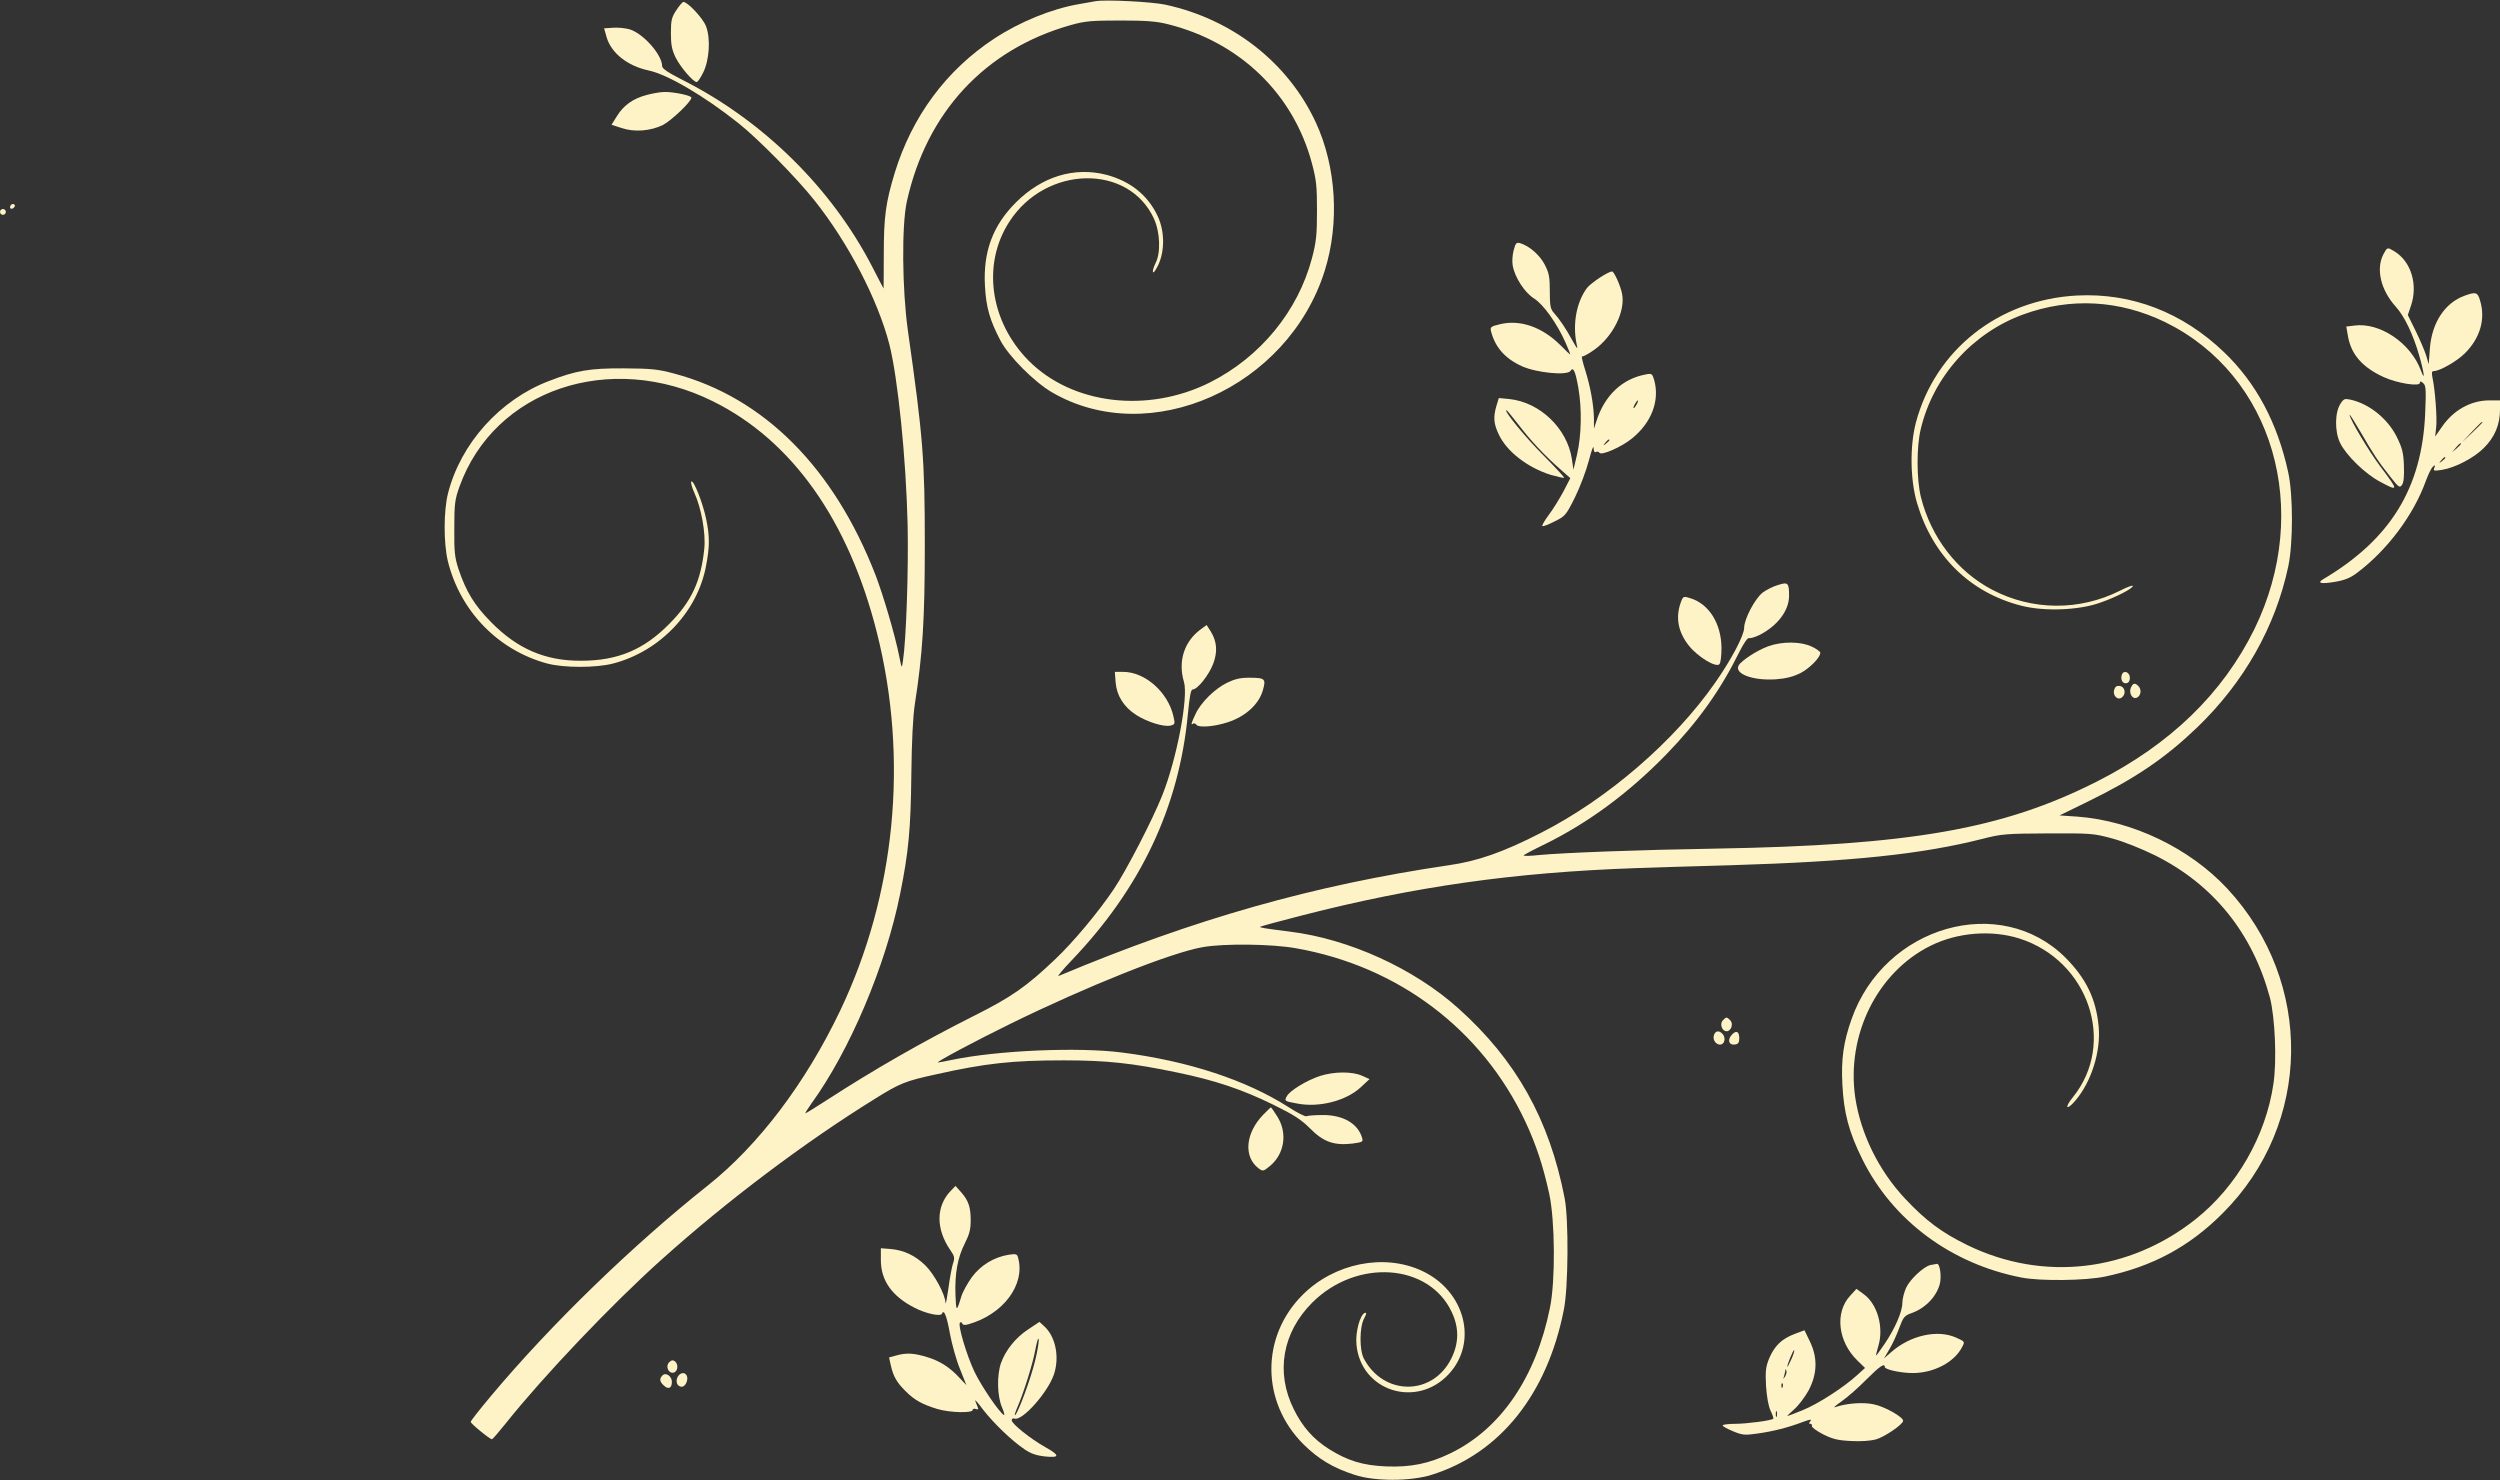 <?xml version="1.0" standalone="no"?>
<!DOCTYPE svg PUBLIC "-//W3C//DTD SVG 20010904//EN"
 "http://www.w3.org/TR/2001/REC-SVG-20010904/DTD/svg10.dtd">
<svg version="1.0" xmlns="http://www.w3.org/2000/svg"
 width="1280pt" height="758pt" viewBox="0 0 1280 758"
 preserveAspectRatio="xMidYMid meet">
<rect x="0" y="0" width="1280" height="758" fill="#333333" stroke="none"/>
<g transform="translate(0,758) scale(0.1,-0.1)"
fill="#fef3c7e6" stroke="none">
<path d="M5610 7574 c-14 -2 -52 -9 -85 -15 -141 -24 -304 -91 -435 -177 -246
-162 -420 -398 -509 -687 -46 -152 -56 -223 -56 -417 0 -97 -1 -176 -1 -175
-1 1 -27 50 -57 109 -208 404 -559 750 -973 959 -75 38 -104 58 -104 71 0 58
-98 168 -167 188 -21 6 -59 10 -84 8 l-46 -3 13 -46 c24 -81 107 -147 216
-170 97 -21 283 -130 458 -269 100 -79 300 -282 390 -396 173 -217 325 -509
384 -739 43 -171 85 -580 93 -920 5 -228 -7 -589 -24 -700 -6 -40 -6 -40 -20
30 -21 105 -81 308 -120 410 -214 551 -572 910 -1030 1032 -85 23 -118 26
-258 27 -176 1 -245 -11 -385 -65 -251 -96 -451 -320 -516 -574 -23 -91 -23
-256 -1 -348 63 -256 257 -456 508 -524 86 -23 252 -23 339 0 240 63 431 264
475 500 19 98 19 153 0 242 -17 81 -63 197 -75 190 -5 -3 2 -29 15 -58 36 -79
59 -207 51 -286 -17 -167 -66 -272 -180 -386 -130 -132 -264 -188 -451 -188
-182 -1 -325 60 -460 197 -86 87 -128 156 -167 271 -20 61 -23 89 -22 210 0
124 3 148 26 212 178 499 772 700 1299 438 404 -200 694 -609 839 -1185 163
-647 95 -1341 -189 -1936 -177 -370 -417 -687 -676 -893 -388 -308 -805 -713
-1110 -1077 -58 -69 -105 -129 -105 -134 0 -9 99 -90 109 -89 3 0 35 37 71 82
193 242 541 608 795 836 337 303 733 601 1096 826 127 79 154 90 310 124 253
57 393 72 654 72 221 0 352 -14 581 -62 194 -40 332 -86 491 -164 106 -52 144
-76 191 -123 68 -69 123 -88 217 -77 51 7 55 9 49 29 -21 73 -97 118 -203 117
-39 0 -76 -3 -81 -6 -6 -4 -47 17 -92 46 -217 139 -515 237 -853 280 -225 29
-636 11 -868 -37 -38 -8 -71 -14 -75 -14 -13 1 193 111 373 199 394 193 824
365 985 392 108 19 354 16 475 -6 524 -92 953 -416 1175 -888 55 -118 90 -224
122 -369 30 -139 32 -445 4 -583 -72 -357 -252 -621 -510 -746 -110 -53 -203
-72 -329 -67 -120 5 -197 29 -293 89 -80 51 -135 113 -180 204 -94 189 -58
393 95 546 228 227 599 201 715 -51 37 -80 36 -157 -4 -237 -96 -191 -346
-190 -447 1 -23 43 -23 160 1 205 13 24 14 32 4 29 -24 -8 -49 -98 -43 -161
21 -240 309 -331 474 -151 150 164 81 425 -138 527 -194 91 -449 40 -612 -123
-215 -215 -212 -549 5 -765 76 -75 150 -120 261 -156 101 -34 287 -34 395 0
349 109 592 412 677 846 23 114 25 463 4 570 -78 403 -248 707 -545 973 -228
204 -558 354 -861 392 -129 16 -158 21 -153 25 2 2 100 29 218 59 574 147
1078 219 1700 241 85 3 306 10 490 15 626 19 979 56 1294 136 93 24 119 26
331 27 221 1 234 0 330 -26 59 -16 149 -52 220 -87 298 -149 498 -398 587
-728 26 -100 36 -322 18 -441 -39 -267 -188 -526 -398 -693 -341 -271 -781
-321 -1167 -134 -133 65 -214 125 -320 238 -135 143 -228 332 -256 518 -47
321 113 643 386 778 137 68 310 82 454 37 355 -113 498 -536 274 -813 -45 -55
-33 -71 13 -17 83 98 131 253 119 380 -13 140 -64 245 -169 351 -334 334 -928
164 -1096 -314 -41 -116 -54 -204 -47 -334 7 -145 33 -244 102 -383 155 -313
454 -536 815 -606 98 -19 328 -16 428 5 242 51 432 153 603 325 457 457 467
1181 24 1660 -193 208 -487 349 -770 370 l-90 6 145 71 c242 118 395 222 559
379 240 231 401 515 467 825 25 119 25 363 0 480 -55 254 -164 459 -329 617
-213 204 -473 304 -752 290 -401 -21 -727 -278 -826 -652 -31 -121 -29 -290 6
-410 80 -271 271 -460 537 -527 117 -29 291 -23 400 16 84 29 168 73 168 86 0
5 -30 -6 -67 -25 -206 -103 -447 -102 -652 5 -180 94 -314 268 -366 475 -22
89 -23 256 -1 347 63 268 264 493 525 588 241 88 493 74 726 -39 554 -271 755
-962 458 -1571 -162 -330 -432 -592 -808 -782 -480 -243 -952 -326 -1955 -343
-381 -6 -777 -21 -902 -33 -43 -5 -78 -5 -77 -2 0 3 49 29 109 58 222 109 430
263 620 458 164 169 278 329 376 527 23 46 42 73 50 70 7 -2 30 5 53 16 92 47
151 125 151 200 0 67 -5 72 -56 56 -25 -7 -60 -25 -79 -39 -40 -31 -95 -136
-95 -181 0 -38 -65 -161 -148 -280 -209 -300 -552 -596 -892 -769 -193 -99
-324 -145 -472 -166 -692 -102 -1303 -275 -1998 -567 -8 -3 21 32 65 78 356
372 552 787 597 1263 9 94 15 126 25 126 24 0 82 73 104 130 24 63 20 115 -12
167 l-21 33 -26 -19 c-89 -63 -122 -166 -90 -273 23 -79 -37 -396 -112 -582
-48 -121 -182 -381 -247 -478 -78 -116 -205 -269 -301 -360 -146 -139 -225
-194 -415 -289 -266 -134 -509 -273 -756 -433 -56 -36 -104 -66 -107 -66 -3 0
10 21 29 48 197 271 382 707 456 1077 43 212 54 333 57 605 2 176 8 299 18
365 40 256 51 434 51 815 0 442 -9 550 -87 1100 -29 210 -32 535 -5 658 101
457 400 779 837 903 74 21 106 24 255 24 133 0 186 -4 245 -19 368 -92 642
-356 737 -712 23 -86 26 -118 26 -244 0 -123 -4 -160 -26 -243 -72 -271 -264
-505 -522 -635 -320 -160 -706 -113 -929 112 -198 201 -239 494 -98 711 186
289 610 298 740 16 32 -70 36 -176 8 -229 -9 -18 -15 -39 -13 -45 3 -7 15 11
28 38 33 72 32 171 -3 247 -50 108 -140 180 -263 213 -164 42 -329 -8 -462
-140 -120 -119 -170 -254 -160 -430 6 -109 25 -175 79 -278 43 -82 173 -212
263 -265 501 -293 1210 23 1398 623 76 244 59 531 -46 758 -142 306 -425 528
-770 603 -70 15 -306 27 -357 18z"/>
<path d="M3463 7528 c-24 -36 -28 -51 -28 -117 0 -60 5 -86 24 -125 24 -49 90
-126 108 -126 5 0 20 21 33 48 32 63 39 175 15 237 -15 41 -94 125 -116 125
-5 0 -21 -19 -36 -42z"/>
<path d="M3312 7094 c-70 -18 -119 -53 -153 -108 l-28 -45 50 -16 c67 -23 149
-16 213 15 44 23 146 120 146 140 0 11 -91 30 -138 29 -20 0 -61 -7 -90 -15z"/>
<path d="M55 6529 c-10 -15 3 -25 16 -12 7 7 7 13 1 17 -6 3 -14 1 -17 -5z"/>
<path d="M0 6495 c0 -8 7 -15 15 -15 8 0 15 7 15 15 0 8 -7 15 -15 15 -8 0
-15 -7 -15 -15z"/>
<path d="M7750 6299 c-6 -23 -9 -58 -5 -78 10 -60 61 -139 109 -169 48 -30
118 -128 161 -225 14 -32 25 -59 25 -62 0 -2 -24 20 -52 49 -93 92 -205 131
-308 106 -47 -11 -51 -15 -46 -36 21 -82 72 -140 158 -179 75 -34 233 -49 249
-24 14 23 25 -1 40 -86 19 -108 16 -243 -6 -340 l-19 -80 -8 55 c-24 157 -164
291 -321 307 l-53 5 -12 -39 c-17 -58 -15 -92 12 -148 41 -87 147 -169 265
-206 35 -10 66 -17 69 -15 2 3 -45 53 -104 113 -90 89 -208 233 -191 233 3 0
29 -33 60 -72 62 -82 137 -162 215 -230 l52 -46 -35 -68 c-20 -37 -53 -91 -75
-120 -21 -28 -36 -54 -33 -57 3 -4 31 7 62 23 55 27 59 32 105 124 26 53 58
138 71 188 13 51 24 80 24 65 1 -18 5 -26 12 -21 6 3 14 2 18 -4 10 -16 113
29 168 74 99 81 141 192 113 296 -10 35 -13 37 -43 31 -121 -22 -211 -107
-253 -238 l-13 -40 0 50 c-1 72 -18 165 -45 251 -13 40 -20 72 -16 69 4 -2 32
12 61 33 96 67 162 197 144 288 -7 39 -41 114 -51 114 -20 0 -108 -58 -129
-85 -53 -71 -74 -183 -53 -285 7 -32 6 -31 -21 16 -33 61 -66 110 -95 142 -18
20 -21 37 -21 111 0 73 -4 94 -26 136 -25 49 -79 96 -126 110 -19 5 -23 1 -33
-36z m630 -789 c-6 -11 -13 -20 -16 -20 -2 0 0 9 6 20 6 11 13 20 16 20 2 0 0
-9 -6 -20z m-140 -184 c0 -2 -8 -10 -17 -17 -16 -13 -17 -12 -4 4 13 16 21 21
21 13z"/>
<path d="M12203 6278 c-39 -75 -14 -183 64 -269 44 -49 87 -138 119 -248 26
-90 32 -140 9 -78 -52 141 -211 248 -341 230 l-41 -5 9 -52 c17 -92 74 -157
183 -207 68 -31 185 -50 185 -29 0 9 4 9 16 -1 15 -12 16 -32 11 -154 -16
-383 -177 -646 -523 -851 -33 -20 -9 -25 61 -13 49 8 79 20 113 46 155 116
290 297 352 470 13 35 29 68 37 74 11 10 12 8 7 -6 -7 -16 -3 -17 37 -11 69
11 164 60 217 113 55 55 82 119 82 195 l0 48 -55 0 c-94 0 -184 -50 -242 -135
l-35 -50 5 45 c6 44 -5 194 -19 258 -5 24 -3 32 7 32 30 0 116 49 157 89 80
78 109 177 80 272 -12 43 -22 46 -79 25 -101 -36 -168 -138 -178 -270 l-6 -81
-13 45 c-8 25 -32 81 -54 126 l-40 81 16 47 c37 109 1 228 -86 280 -35 21 -35
21 -55 -16z m507 -861 c0 -1 -24 -25 -52 -52 l-53 -50 50 53 c46 48 55 57 55
49z m-110 -110 c0 -2 -10 -12 -22 -23 l-23 -19 19 23 c18 21 26 27 26 19z
m-80 -71 c0 -2 -8 -10 -17 -17 -16 -13 -17 -12 -4 4 13 16 21 21 21 13z"/>
<path d="M11984 5514 c-30 -44 -31 -143 -3 -201 30 -63 129 -160 206 -200 95
-51 95 -47 0 79 -59 79 -157 243 -157 264 0 5 26 -36 58 -91 65 -112 87 -146
152 -228 41 -52 46 -56 58 -40 9 13 12 43 10 98 -2 67 -9 92 -36 147 -46 94
-143 172 -239 192 -27 6 -34 4 -49 -20z"/>
<path d="M8608 4502 c-31 -80 -18 -156 40 -229 45 -56 137 -112 155 -94 7 7
11 43 11 84 -1 124 -64 225 -159 254 -34 11 -37 10 -47 -15z"/>
<path d="M9053 4271 c-57 -21 -137 -73 -151 -98 -24 -43 73 -79 191 -71 51 4
87 13 124 31 48 25 103 80 103 105 0 5 -19 20 -43 31 -55 27 -152 28 -224 2z"/>
<path d="M5712 4086 c6 -69 42 -126 106 -167 57 -36 141 -62 175 -54 23 6 24
9 15 47 -27 123 -145 228 -257 228 l-43 0 4 -54z"/>
<path d="M10864 4126 c-9 -24 4 -48 23 -44 12 2 18 12 18 28 0 29 -32 41 -41
16z"/>
<path d="M6282 4084 c-63 -31 -134 -101 -161 -160 -23 -49 -25 -58 -12 -49 5
3 12 1 16 -5 10 -17 91 -11 161 12 90 29 158 91 179 161 18 62 14 67 -71 67
-45 0 -73 -7 -112 -26z"/>
<path d="M10912 4063 c-17 -33 10 -72 35 -51 16 13 17 40 1 56 -16 16 -26 15
-36 -5z"/>
<path d="M10825 4049 c-10 -30 18 -58 40 -39 22 18 15 54 -12 58 -15 2 -23 -3
-28 -19z"/>
<path d="M8820 2355 c-16 -19 -3 -55 20 -55 23 0 36 36 20 55 -7 8 -16 15 -20
15 -4 0 -13 -7 -20 -15z"/>
<path d="M8775 2279 c-8 -26 16 -54 39 -46 19 7 21 38 4 55 -18 18 -36 14 -43
-9z"/>
<path d="M8866 2281 c-23 -26 -14 -53 16 -49 18 2 23 10 23 32 0 36 -16 43
-39 17z"/>
<path d="M6758 2071 c-67 -22 -154 -75 -169 -103 -14 -25 -13 -26 52 -38 112
-22 251 13 327 84 l44 41 -38 17 c-51 23 -143 22 -216 -1z"/>
<path d="M6468 1873 c-92 -95 -102 -216 -24 -275 22 -16 24 -16 58 12 75 62
91 169 38 253 -16 26 -31 47 -33 47 -2 0 -19 -17 -39 -37z"/>
<path d="M4867 1482 c-75 -78 -76 -195 -1 -303 21 -30 23 -40 14 -66 -6 -17
-17 -75 -24 -129 -8 -55 -14 -88 -15 -74 -2 43 -57 145 -102 190 -53 52 -111
79 -178 85 l-51 4 0 -61 c0 -104 57 -185 173 -244 58 -30 134 -46 140 -30 10
26 25 -14 41 -104 10 -53 32 -133 51 -179 l33 -83 -32 34 c-51 56 -102 89
-167 109 -68 21 -107 24 -160 9 l-37 -10 9 -41 c13 -57 31 -88 76 -132 44 -45
86 -68 162 -91 63 -19 181 -22 181 -5 0 6 7 8 16 5 12 -4 15 -2 10 9 -3 8 -9
23 -13 33 -3 9 15 -11 40 -45 53 -68 144 -157 212 -203 32 -22 60 -32 104 -37
78 -8 79 5 4 47 -78 44 -173 120 -173 138 0 8 6 12 14 9 38 -15 168 130 201
223 31 88 11 195 -48 249 l-25 23 -57 -38 c-65 -42 -117 -108 -140 -173 -22
-64 -19 -169 5 -226 11 -25 15 -43 10 -40 -26 16 -115 148 -150 220 -41 86
-87 241 -75 253 4 4 10 2 12 -5 3 -7 13 -9 32 -3 177 50 291 202 254 339 -5
21 -10 22 -47 17 -76 -12 -144 -53 -190 -115 -23 -32 -48 -77 -55 -102 -23
-77 -26 -76 -29 11 -4 110 11 191 48 264 23 45 30 72 30 117 0 69 -11 101 -49
145 l-29 32 -25 -26z m433 -868 c-21 -88 -84 -260 -102 -279 -5 -5 -2 8 7 30
37 85 83 233 96 305 8 41 15 65 17 53 2 -12 -6 -61 -18 -109z"/>
<path d="M9884 1103 c-34 -7 -105 -73 -125 -117 -10 -23 -19 -57 -19 -77 0
-45 -38 -132 -91 -210 -22 -32 -41 -59 -43 -59 -2 0 3 21 11 48 29 95 -4 215
-75 266 l-37 27 -32 -35 c-80 -86 -63 -235 37 -332 l39 -38 -42 -38 c-67 -61
-198 -146 -277 -178 -40 -16 -75 -30 -78 -30 -3 0 12 15 34 34 22 19 55 63 74
97 45 85 47 169 6 252 l-27 56 -51 -19 c-65 -25 -101 -59 -129 -123 -18 -44
-21 -64 -17 -142 4 -57 12 -103 23 -127 10 -21 17 -40 14 -42 -9 -9 -135 -26
-196 -26 -35 0 -63 -4 -63 -8 0 -5 24 -18 53 -30 48 -20 61 -21 123 -12 82 11
162 32 233 59 38 14 49 16 40 5 -8 -10 -8 -14 0 -14 6 0 10 -5 8 -12 -1 -6 25
-25 58 -42 48 -24 76 -31 143 -34 48 -3 100 1 126 8 44 12 139 77 140 95 2 19
-95 74 -151 85 -55 12 -141 5 -198 -15 -11 -4 5 10 35 31 30 21 87 71 126 111
67 67 94 86 94 64 0 -13 82 -31 143 -31 108 0 213 55 253 133 15 28 15 28 -32
49 -95 42 -233 11 -330 -74 l-38 -33 29 49 c16 27 38 76 50 109 19 52 27 61
57 72 72 24 130 82 149 148 11 38 2 108 -14 106 -7 -1 -22 -4 -33 -6z m-713
-484 c-11 -24 -20 -41 -20 -37 -1 12 31 89 35 85 3 -2 -4 -24 -15 -48z m-31
-86 c-11 -17 -11 -17 -6 0 3 10 6 24 7 30 0 9 2 9 5 0 3 -7 0 -20 -6 -30z
m-13 -55 c-3 -8 -6 -5 -6 6 -1 11 2 17 5 13 3 -3 4 -12 1 -19z m-30 -150 c-3
-7 -5 -2 -5 12 0 14 2 19 5 13 2 -7 2 -19 0 -25z"/>
<path d="M3426 605 c-20 -20 -4 -58 22 -53 22 4 27 41 9 57 -12 9 -18 8 -31
-4z"/>
<path d="M3392 538 c-17 -17 -15 -32 7 -52 24 -22 41 -13 41 19 0 29 -31 50
-48 33z"/>
<path d="M3470 531 c-13 -25 -3 -51 21 -51 20 0 36 40 24 59 -10 17 -33 13
-45 -8z"/>
</g>
</svg>
